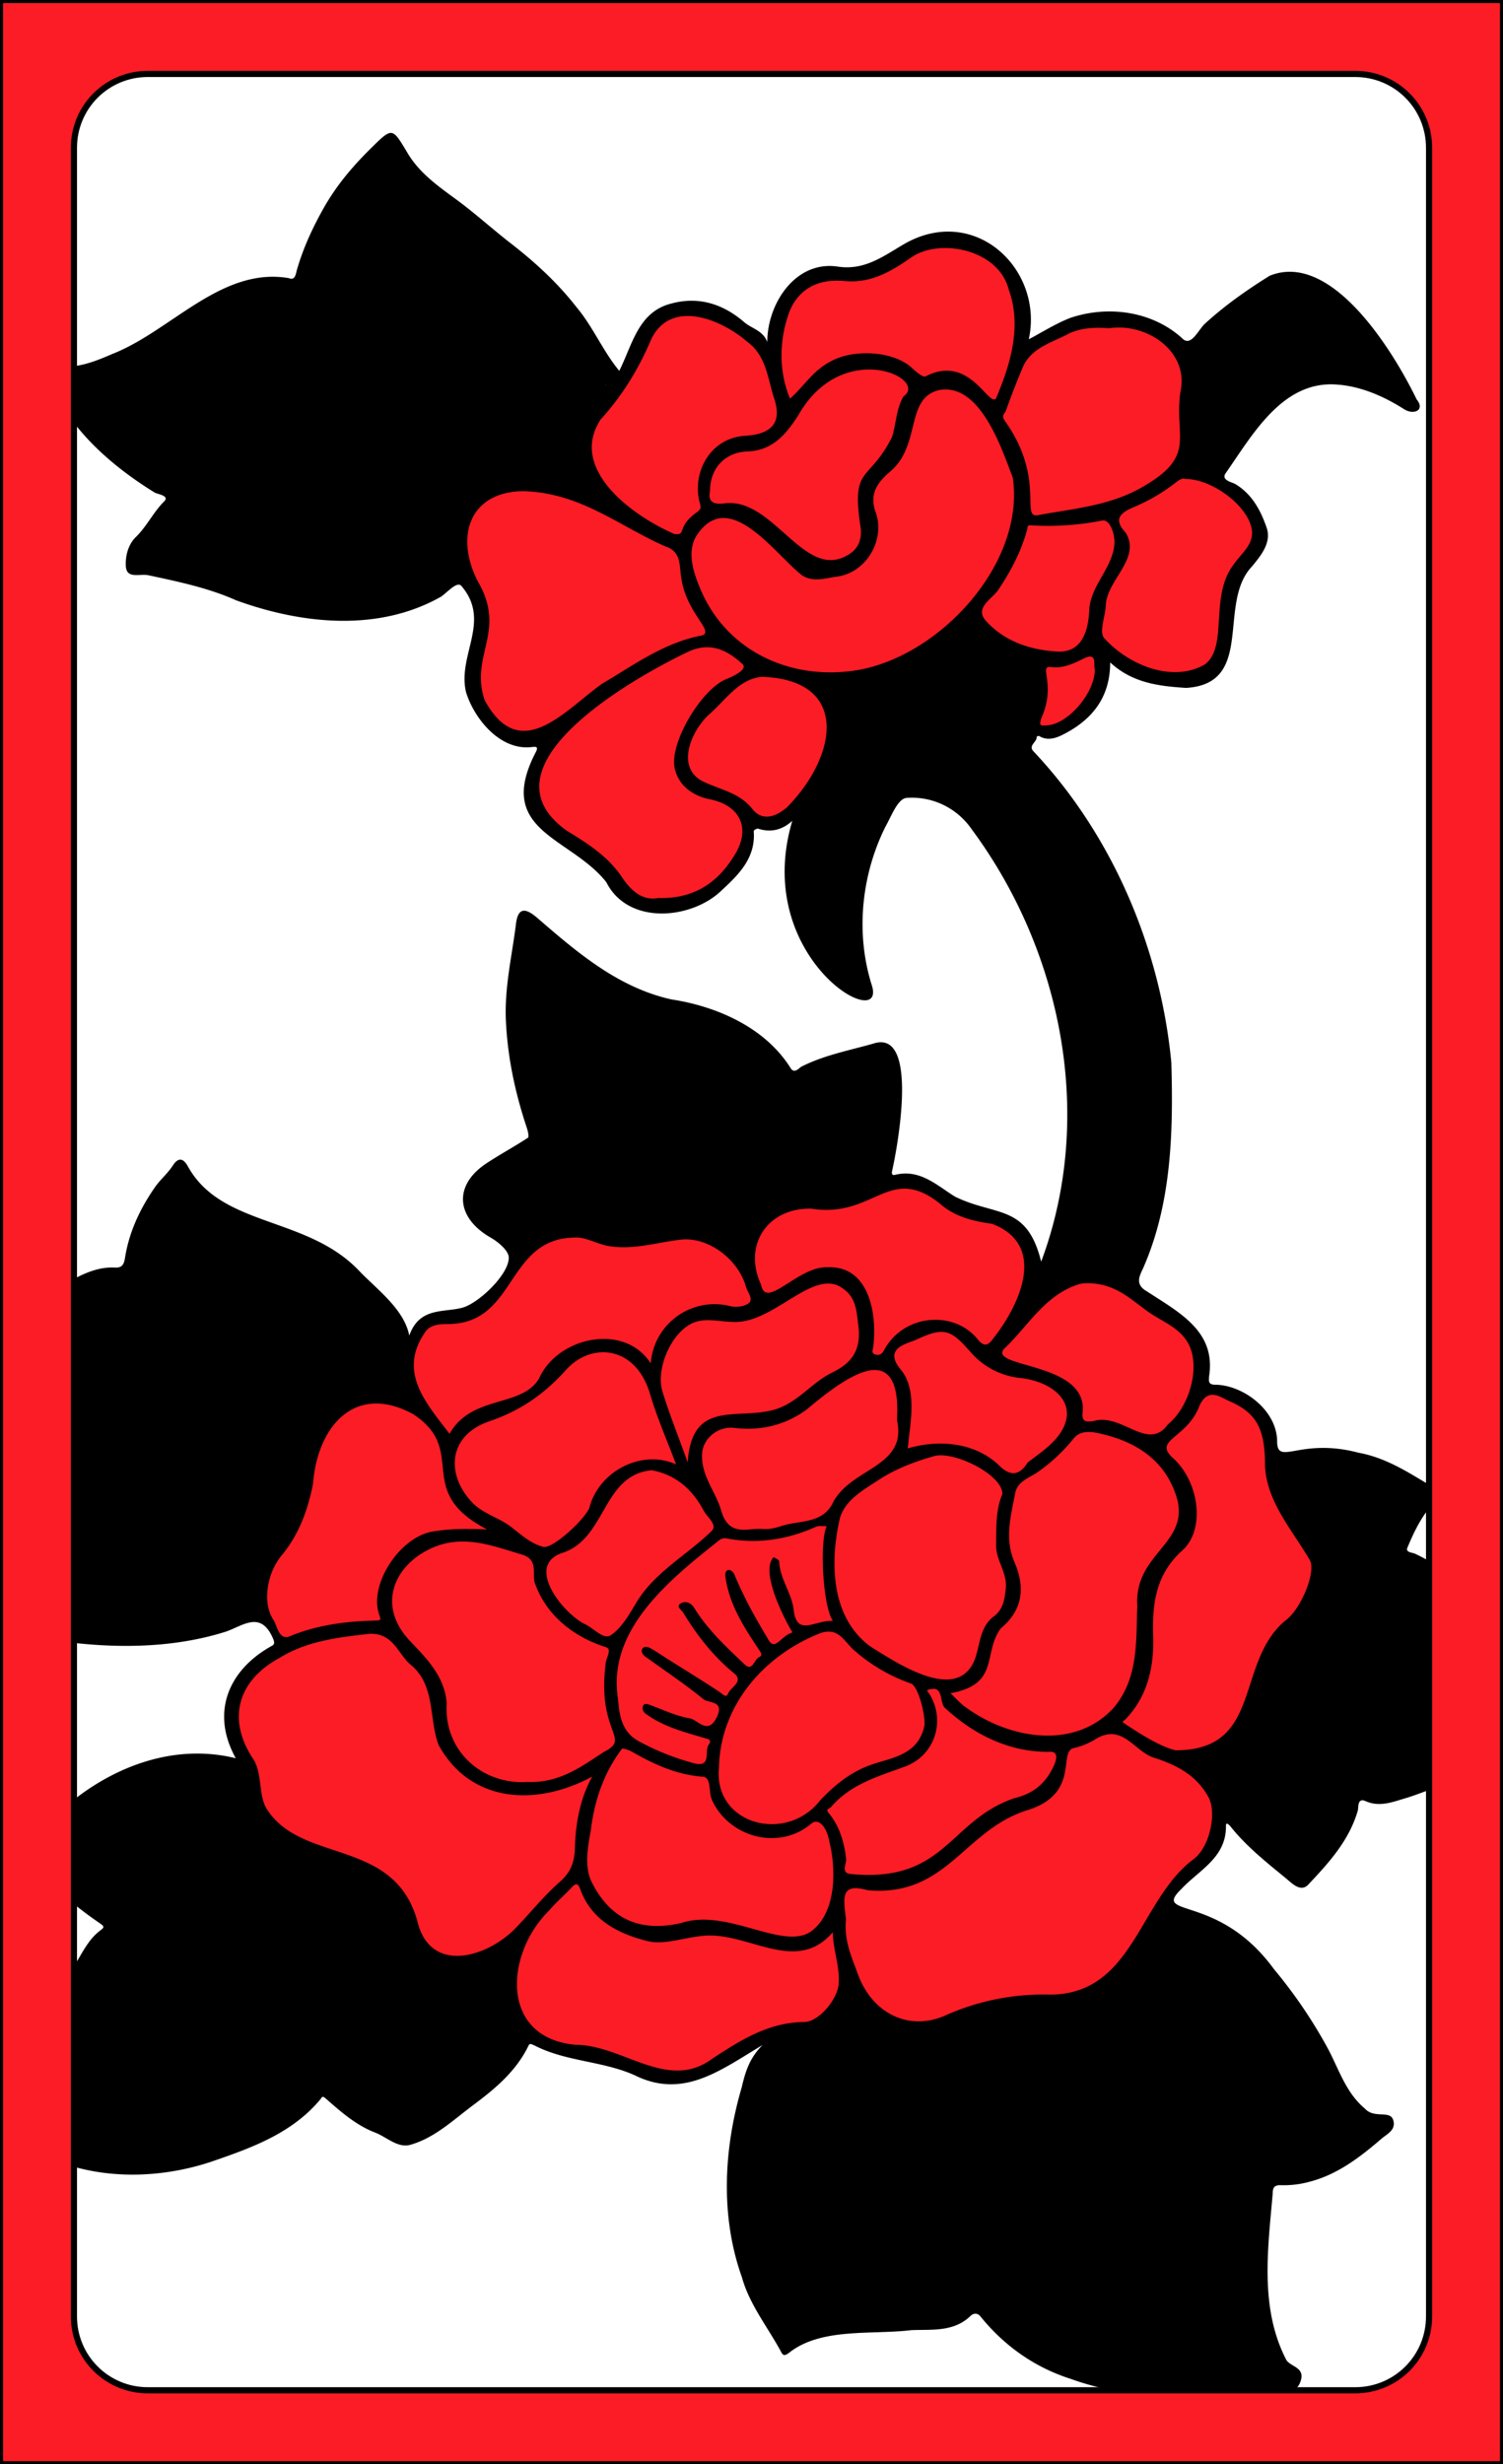 <svg xmlns="http://www.w3.org/2000/svg" version="1.1" viewBox="0 0 976 1600"><rect x="0" y="0" width="976" height="1600" fill="#333333" stroke="none"/><defs><style>.cls-1{fill:none}.cls-2{fill:#fff}.cls-3{clip-path:url(#clip-path)}.cls-4{fill:#000}.cls-5{fill:#fc1c25}.cls-6{fill:#000}</style><clipPath id="clip-path"><path d="M960,22V1578a6,6,0,0,1-6,6H22a6,6,0,0,1-6-6V22a6,6,0,0,1,6-6H954A6,6,0,0,1,960,22Z" class="cls-1"/></clipPath></defs><g id="Paper_Backing" data-name="Paper Backing"><path d="M960,22V1578a6,6,0,0,1-6,6H22a6,6,0,0,1-6-6V22a6,6,0,0,1,6-6H954A6,6,0,0,1,960,22Z" class="cls-2"/></g><g id="Wikipedia_Cropped" data-name="Wikipedia Cropped"><g class="cls-3" clip-path="url(#clip-path)"><path d="M781.63,1549.7c-38.86.64-75.38-3.25-110.94-24-14.07-6.42-25.57-29.7-42.16-23.55-32.62,14.51-71-.39-103,13.2-13.62,8.12-22-.08-25.85-13.72-30.64-50.9-30.32-123.2-.26-176.05,15.6-13.22,42.18-2.53,47.84-31,.66-2.29,2-4.48,4.57-4.48,18.78,16.44,24.74,33.52,56.22,25.14,6.38,4.28,9.82-1,14.77-3.62,15.88-8.87,35-9.77,51.16-11.23,68,6,60.44-73.1,100.18-54.87,39.06,15.68,63.6,52.27,81.82,88.16,8.85,14.3,14.36,36.88,32.27,41.54,13.88,3.93,1.93,14.85-5.6,18.73-65.56,39.69-67.25-13-62.43,97.33C822.76,1554.46,871,1546.09,781.63,1549.7ZM89.53,1405.34c-25.63-1.22-61.85-7.42-80.25-22.07C54.4,1360,30.8,1295.53,65,1259.65c21.06-16.23-32.91-33.19-38.9-52.42-7.8-18.2,23.26-30.78,37.48-43.23,21.53-14.8,90.88-37.15,101.14-4.6-3.65,39.74,55.69,42,79.24,61.28,25.9,10.37,21.78,64.24,59.91,52.74,8.57,1,27.5-20.78,30.19-7.59-17.76,39.49,19.21,53.13.93,67-20,21.88-42.24,42.1-69.35,54.63-20.36-.12-35-21.37-52.5-30.2-6.17-4-9,3.85-12.58,7.24-33.34,26.65-69.72,38.59-111,40.8ZM844.2,1219.56c-23.85-15.91-44.42-40.28-61.14-64.75-11.46-13.68,4.86-14.44,13.43-20.88,15.64-10.1,14.45-32.59,24.67-45.63,5.42-.92,5.09-6.43,4.65-10.71-.06-4.82,9.87-20,14.28-24.45,28.13-23.57,14-45.55-3-71-36.29-55.77,46.54-35.09,75.75-23.64,42,17.93-39.82,43.56,19,63.07,22.95,14,31.15,40.48,48.14,57,0,5.74-.48,50.07,0,54.32-1.55,2.73,3,31-2.62,31.34-29.39-28.28-58.35,5.49-92.72,0-5.8-.09-5.88,5.83-6.87,10.16-7.6,16.38-18.11,37.25-33.59,45.19ZM81.6,1063.18c-81.73-2.37-96-13.45-42.44-82.25C29,970.21,12.52,958-2,954.35c-5.61-1.71-.2-100.76-2-104.18,0-3.49,3.6-4.37,6.49-4,23.62,19.51,47-19.44,73.14-17.22,14.33-2.26,15.87-45.4,33-61.55,10.77-16.93,23,23.38,36.3,21.7,46.49,17.13,112,39.14,120.26,97.16-1.92,7.27,6.85,22.67-5,22.38-46.06-12.86-57.93,28.73-64.26,63.31-1.18,2.86-5.09,4.32-4.15,8.08,1.28,18.14-20.22,29.72-21.61,47.87,1,35-62.22,32.76-88.58,35.27ZM681.66,835.83c-9.64-3.15,2.17-18.23,2.67-24.94,8.95-26,16.44-52.26,15.94-80.29-.78-73.8-26.66-155.41-79.19-210.67-4.18-12.35-21.72,2.38-30.34-6.4-27.21,9.24-34,59.17-35.39,88.36-4.55,9,15.93,46.31,2.22,40.91-97.08-72.64,5.59-135.95-21.55-196.42,7.65-8.16,22.41.62,29.93-5.15,15.91-8.06,34.21-10.65,47.46-24.09,12.9-22.41,28.29-4.52,40.66,3.88,11,6,22.27,1,20.39,22.06,2.89,18.25-17.93,42.55-3.17,51.08C750.16,583.87,777.16,713.1,736.88,828,730.4,842.14,709.64,814.06,681.66,835.83ZM338.5,811.41c-14.51-3.51-19.94-11.27-27.62-20.13-24.29-28,23.6-38.78,35.3-50-.47-23.58-13.23-52.5-11.71-77.15C335.6,654,333,587.43,349.91,602.4c51.21,62.74,120.18,41.31,165.46,97.42,14.27-2.29,61.54-33.6,63.17-8.23C583,801.5,566.81,764.24,488,789.77c-5.13,11.49-6.46,16-16.33,5.56-8.71,3.1-14.63-1.22-23.36-3.8C414.27,821.49,373.59,783.43,338.5,811.41Zm-111-414.58c-47.77,1.34-91.34-23.62-137.55-27.73-9.24-16.58,20.4-29.63,23.72-44.55-18.8-17-42.84-28.18-63.09-55.46-8.69-11-21.68-26.22.91-27.89,52.87-6.85,85-62,140-56.24,19.32-29.72,28.86-75.4,60.19-90.73,36.32,55,143.93,92.83,142.12,164.58-35.2,27.65,7.28,61.28-10.94,63.72-14.56-3.8-28.65-11.36-43.77-7.92-22.63-5.35-48.32,18.58-40.82,44.25,2.8,32.46-48.69,36-70.8,38Zm556.29-87.49c-4.87-1.74-18.19-.9-14.16-8.77,9.81-10.81-.05-23.71,2.68-35.76-1.94-10.43,4.67-22.09-.71-31.81-3-13.54,50.91-49.68,66.89-50.44C863,186.74,886,211,895.58,231.6c-6,9.71,13.25,10.8,11,19.3-12.49,6.24-29.67-10-44.07-5.91C821.08,245,810,289.59,783.75,309.34Z" class="cls-4"/><path d="M438,1348.65c-42.32-14.82-123-12.67-104.5-76.77,1.72-5.13-4.46-9.68-8.87-6.82-21.42,13.19-49.37,15-57.5-16.68-8.58-52.57-97.19-33-102.06-89-16.61-45.94-24.33-58.53,16.21-90.19-30.87-43.2,10.42-63.27,18.06-106.87,3-15.64,4.48-32,17.56-44,13.19-19.73,53,0,50.36-16.7-4.7-12-3.24-24,4.6-37.73,20.15-18.34,42.43.94,58.72-37.94,13.69-29.57,47.06-27.85,74.29-20.25,26.94-3.28,52.87-10.5,75.5,10,16.45-21.51,20.19-39.13,56.49-34.73,26,1.19,52.2-27.89,76.45-2.25,9.33,8.13,21.17,10.4,31.54,11.89,40.75,9.65,10.41,63.4,31.89,52.79,32.74-33.49,74.63,2.81,98.55,27.26,7.37,6.32-2.73,28.26,9.16,31.13C831.59,903.37,819.4,952,835,981c49.48,55.8-9.13,64.35-20,116.09-7.29,54.7-66.76,26-26.81,67.88,15.53,36.08-32,55.74-42.39,87.58-14.48,29.67-37.87,46.88-67.36,46.51-42.36-5-91.23,43.46-120.43-5.73-11.93-11.94-18.95,27.25-35.79,23.52-33-1.82-53.63,30.41-84.21,31.83ZM423.93,587.42C400.59,584.47,391.42,552,366,542.76c-23.05-14.18-25.82-33.79-10.55-56.12,6.24-17.95-35,2.06-44.47-30.61-6.57-16.31-.6-29.33,2.39-44-1.8-41.47-40.3-91.11,25.6-97,11-5.77,56.87,23.46,51.4,1.24-30.67-37.51,18.71-62.15,29-98,19.48-35.59,58-7.9,78.67,8,17.72-21.39,6.35-52.36,54.93-47.59,24.42.76,36.16-22.76,60.77-21.64,18,0,39.87,9.35,45.11,29.86,8.3,11.49-3.09,32.66,9.34,37.84,30-18.6,82.89-28.61,101.12,11.23,3.78,21.22.35,47.29-2,68.1,89.91,35.57,30.48,46.89,27.8,97.57-.21,80.54-78.8,8.35-80.49,29.84,2.88,19.9-23.65,51.58-42.15,41.29,11.33-70.95-3.44-31.39-42.15-73.51-22.52,15.37-43.44,37.17-73.6,39.89-6.68,2.59-18-.91-23.11,5.33,16.86,29.93-3.79,92.18-45.21,90.11C482.66,565.73,456.73,590.41,423.93,587.42Z" class="cls-5"/><path d="M976.83,1125.76c-15.82-19.56-38.11-31-57.57-45.79.66-.3,1.35-.92,2-.85,8.93,1,18.07-2.12,26.89,1.64,3,1.27,5.47-1.46,6.46-3.47,1.83-7-24.76-6-29.41-6-23.21,4-42.32-9.86-62.77-18.46-28-6.09,16.54-20.51-11.24-55.44,10.53-5.27,23.12,4.9,33.69,7.94,2.54,1,6.1,3.72,7.22.52,2-8.15-23-11.31-28.71-14.89,6.91-5,22.89-10.35,25.56-16.53-10.39-7.81-40.64,21.06-43.5,15.7-4.15-10.37-11.9-19.42-12.16-31.16,0-1.74-6.27-4.08.88-6.16,16.7-4.86,32.81-3.08,49.42.37,59.24,17.93,35.16,13.5,23.86,44.82-1.75,5.19-8,13.31,2.18,16.87,28.61,9.09,45.7,34.3,59.56,59,4,7.46,12.83,6,6.85-3.39-12.17-26.85-29.62-48.91-57.28-61.7-1.68-.78-6.13-.79-4.88-3.78,3.85-9.24,8.09-18.32,14.58-26.21,6.19-7.52,7-10.37,4.57-11.76-16.25-9.44-31.46-20.26-50.91-23.81C843.36,933,829,952.89,829.32,935c-.76-20-22.53-35.77-40.18-35.91-4.52,0-4.24-2.32-4-5.36,4.62-29.47-19.48-41.55-40.77-55.51-7.37-4.28-4.39-9.83-2.29-14.28,18.71-42.09,19.86-88.79,18.55-134-7.1-74.26-38.19-147.7-89.59-202.18-3.56-3.8,2.67-6.06,2.16-9.55,0,0,1.25-.52,1.61-.3,6.14,3.73,12.4.72,17.11-1.8,17.59-9.39,29-23.62,29-46,14.65,13.61,32.22,15.41,49.24,16.55,45-2.7,20.2-54.48,42.54-78.54,5.86-7,13.18-15.77,9.83-25.46-3.76-10.9-9.25-21.63-20.21-28.27-2.29-1.38-9.47-2.56-6.5-7,17.54-25.09,36.87-60.22,72-57.71,15.53,1,30.5,7.45,43.95,16,6.16,4,13.94.68,8.16-6.33-15-31-55.12-96.63-95.42-80.31-14.84,9.24-29,19.19-42,31.07-4.28,3.92-8.65,14.46-14.08,10.25C749,202.08,719.78,198,695,206.42c-9.54,3.7-18.33,9.36-26.93,13.87,9.75-45.08-34.36-87.6-80-62.38-13.59,7.81-26,17.77-43.68,15.25-27.7-4.42-46.16,23.9-46.15,49-2.59-7.53-10.12-8.77-15-13-13.55-11.72-29.52-16.89-47.1-12.12-21.64,5.27-25.38,26.52-34,43.75C391.55,228.06,385,212,374.27,199.33c-12.17-15.66-26.77-29.05-42.47-41.23-12.14-9.42-23.53-19.83-35.92-28.88-11.79-8.61-23.61-17.07-31.19-29.79-10.1-16.93-9.79-17-24.12-2.86-11.92,11.8-22.45,24.26-30.8,39.25-7.13,12.79-13,25.58-17,39.51-.65,2.27-1.05,7.08-5.16,5.27C143.68,173.06,111,215,72.88,229.85c-11,4.79-22.49,9.39-35.25,8.09-2.8-.29-7.29-.1-6.81,5.7,11.9,32.93,40.17,58,69.67,76.21,2,1.1,9.85,2,6.14,5.68-7.11,7.08-11.27,16.21-18.32,23.07-5.37,5.21-6.86,12.73-6.62,18.69.36,9,8.92,5,14.8,6.24,19.28,4.12,39,8.25,56.85,16.25,42.6,15.47,92.27,20.76,133.1-2.38,4.06-2.76,10.31-10.2,13.13-7,19.66,22.91-2.69,44.78,3.05,69,5.08,16.62,21.54,37.82,42.25,35.71,2.86-.29,5.38-.82,2.66,4-25.95,50.92,22.76,54.1,46.18,83.67,14.35,28.42,55.71,24,74.78,5.44,11.15-10.3,22.4-21.2,20.95-38.67,0-.46,2.08-1.75,2.83-1.51,8.34,2.68,15.62.89,22.22-5.07C487.94,622.52,576.94,672.18,566,639.33c-10.42-33.3-6.76-71,9-102.62,4-7.05,8-18.33,13.88-18.66a47.07,47.07,0,0,1,41.82,20c59,79.46,80.52,187.18,45.4,281.14-9.29-37.68-29.35-29.15-56-42.25-12-7.46-22.84-18.14-39-14.09-2.05.51-2.14-1.34-1.79-2.6,3.49-15.4,17.2-89.66-10.61-83.11-16.13,4.72-32.85,7.65-48.1,15.33-1.7.85-4.83,5.25-7.39.75-16.6-26.28-48-39.86-77.2-44.3-34.5-7.67-61.05-30.37-87-52.84-5.67-4.78-12.36-9.13-13.94,3.67-2.6,21.08-7.62,41.65-6.54,63.44,1.18,24,6.09,46.67,13.58,69.14.69,2.07,1.54,5.84.72,6.39-8.83,5.81-18.18,10.83-27,16.66-21.46,14.17-19.87,35.25,2.89,48.25,4.94,2.82,11.57,8.41,11.66,12.85.23,10.9-19.58,29.78-30.17,32.61-12.24,3.28-27.91-.53-34.43,18.11-3.26-16.8-20.24-29.42-31.81-41.26-33.8-36.53-89.26-28.63-111.61-68-2.44-4.57-5.72-8-10.26-1-3.24,5.05-8.11,9-11.54,14-9.62,13.86-16.72,28.92-19.38,45.71-.68,4.32-1.88,6.66-6.64,6.37-25.34-1.33-44.75,25.38-68,24.13-1.19-.13-2.63,2-3.95,3.07,8.77,12.7,26.65,3.3,36.34-2.61,11.66-7.18,23.06-13.69,37.06-14.62,4-.26,10,1.6,11.14-4.57,3.8-21.48,12.8-40.67,24.8-58.6,1.57-2.34,3.75-5.79,6.4,0,18.25,34,66.3,30.16,95,53.14,17.56,12,31.28,27.31,43.93,44.15,7.6,10.11,1.89,21.23,4.9,31.46.55,1.89.21,4,.28,6.07-2.42-.11-5.18.51-7.2-.46-15.7-7.5-47.9,7.88-52.17,25-3.46,13.89-7.19,27.71-10.86,41.79-18.85-11.45-12.7-25.59-15.13-44.06-1.33-10.67-5.3-21.23-5.15-31.8.11-7.74-9-14-1.6-23a63.65,63.65,0,0,0,14.92-42.58c1.21-5.57-5.72-4.39-6.2.37-1.9,13.59-8,25.47-14.9,36.91-2.9-7.52-18.41-44.27-26.59-41.81-2.66,1.76-1.31,5-.25,6.67,15,22.87,22.28,47,28.36,74.08-14.22-12.5-27.37-23.72-40-35.48-2.47-2.3-3.69-7.92-7.58-4.35-3.07,2.8.46,7.33,3,9.87,12,11.87,23.18,25.16,36.93,34.64,15.45,10.66,9.73,26.74,14.63,39.93-2.31.29-.17,4.94-3.32,3.82-4.75-1.69-9.68-3.44-13.8-6.23-15.71-10.67-33.21-17.68-50.27-25.65-4.17-1.94-10.65-3.81-11.55-7C91.63,903.58,69.73,855,56,858.62c-1.61,4.5,13.12,20.12,15.47,26.21,4.9,8.34,9,17.18,13.26,25.86.48,1,.45,2.55-1.58,1.91C66.78,907.49,50.48,902.13,34,897.43c-3.51-1-8.25-2.57-11.36,1.6-2.53,5.26,20.7,10.21,24.82,11.9,20.77,6.21,42.89,12.36,61.35,23.2-21.42,11.58-47.49,15-72,14.79-2.73-.13-5.31.27-5.77,3.32-.25,11.15,61.2-2.19,69.28-4.26,8.49-1.73,14.77-11.83,25.67-5.38,10,5.92,21.74,9,31.52,15.22,22.73,4.4,4.66,14.86-6.55,23.87-15.56,9.62-28.06,26.12-50.08,21.43a88.75,88.75,0,0,0-36.07,2.55c-1.54,3.45,3.69,5.63,6.83,5.48,10-.22,20.24-4.13,31.21.8-7.43,4.16-39.73,13.3-39.53,18.4,1.74,2.5,9.18-.13,12-.46,20.46-4.89,38.13-16.85,57.12-24.49-2.11,9.33-16,21.91-15.07,30.82,8.27,6.47,28.33-41.32,34.89-45.33,8.5-5.65,17-11.52,22.88-20.22.55-.81,2.41-1.58,3.2-1.25,27.12,14.75-12.12,37.43-12.16,57.87-.74,4.71,2.25,12.1-4.38,15.34-41.67,20.12-89.6,20.12-134.2,10.57C-13.14,1046.7,30,1001.44,43,986c9.83-10.07-11.25-14.85-16.73-20.78-7-3.29-19.1-16.94-26.22-14.31-2.4.85-1.92,4.59,0,6.07,11,8.15,22.14,16.08,33.32,24,1,.72,2.3.53.61,2.11-13.48,14.71-45.68,50.06-28.67,69.35a95.14,95.14,0,0,0,43.64,14.38c32.28,3.49,66.11,2.54,97.42-7.31,11.27-3.72,23-14.38,31.05,4.68,1.09,2.56.54,3.63-.67,4.32-28.24,15.51-40.23,43.21-23.65,73.11-48.56-12-97.33,13-128.67,49.5-3.32,3.84-9,7.66-4.34,14.83,11.65,17.77,27.5,31,44.74,42.82,3.1,2.12,2.94,2.68.35,4.61-7.43,5.54-11.35,13.87-16,21.42-22.22,30.85-4.59,80.22-39.57,101.81-3.13,1.61-9.32.32-9.23,5.93,0,3.56,4.84,1.52,6.4,3.23,36.73,29.83,89.35,32.24,132.78,17,25.22-8.73,50.65-18.17,68.63-39.87.64-.77.89-2.49,3.16-.5,9.86,8.62,19.73,17.46,32.23,22.26,7.63,2.93,14.68,10.29,23,7.91,15.77-4.5,27.81-16.14,40.63-25.69,14.2-10.58,28.07-22.11,36.06-38.81.83-1.73,2.32-.54,4,.13,21.17,10.84,45.68,9.88,66.85,20.18,30.72,14,54.46-4.7,81.06-20.56-9.25,9.17-11.48,19.07-13.64,27.83-11.64,39.9-13.86,83.57.27,123.07,4.94,17.82,17,32.58,25.69,48.85,1.26,2.36,2.77,1.53,4.5.39,20.85-16.9,53.91-11.87,79.57-15,13-.61,27.61,1.48,38.7-9.29,1.42-1.38,4.14-2.41,6.4.37,15.62,19.29,35.44,33.2,58.83,40.62,44.56,16.1,93.28,12,139.81,8.09,2.66-.25,6.81-.54,8.89-5.68,4.08-10.1-5.91-10-8.87-14.72-17.45-33.46-12-72.07-8.89-108,.08-3.15.39-5.77,5.43-5.52a62.61,62.61,0,0,0,18.37-2.2c18.33-4.69,32.91-16,46.9-28,3.5-3,9.21-5.49,7.73-11.49-1.7-7.68-12.26-1-18.63-8.11-12.33-10.34-16.74-25.38-24-39a316,316,0,0,0-34.94-51.43c-36.25-49.82-80.08-32.89-60-52.23,11.48-12.28,29.19-20.26,28.8-41.1,0-2.43,2.1-.42,2.94.63,10.32,13,23.31,23.25,36,33.68,3.92,3.22,9.57,9.33,14.5,4.09,13.31-14.13,26.55-28.57,32.18-48.1.51-1.75-.46-8.57,5-6.11,9.12,4.06,17.59.57,25.7-1.81,19.82-5.8,39-18.89,59.8-2.82,8.45.58,2.86-6.62-1.44-9.1-26.58-22.69-54.14,10.56-83.16,4.87-12.29-3.15-12,2.45-13.6,12.55-4.92,15-15.76,26.14-24.59,38.66-2.9,4.11-5.73,4.86-8.23,2.29-18.71-19.2-39.67-36.48-53.64-59.82-16.09-22.14,18.38,7,34.36-62,6.74,13.53,6.24,27.67,9,41.06-3,8.08-9.65,14.94-13.06,23-1,2.09-4.69,6.25-.62,8.27,7.47,3.65,13.06-19,17.26-25.8,3.43,9.57,4.47,37,13.38,36.94,3-.34,1.37-4.66,1.08-6.87-2.84-21.49-12.83-41.49-12.55-63.28,7.84,5.91,16.09,12.49,24.75,18.49,3.07,2.13,6.93,5.68,11,1-8.67-16.87-43.08-20.14-42.27-47.48,0-3.49,13.21-25,16.31-23.39,7.86,4,17.51,5.5,23.12,12.82,12.14,15.87,22.36,33,32,50.56,1.79,3.25,4.35,8.19,9.73,7.35.84-.13,2.26-4.36,1.57-5.24-10.66-15.37-18.3-32.75-29.36-47.7,25.35,9.86,49.68,26.43,71.47,43.5,3.51,2,22.81,21.8,24.37,16.67C980.78,1129.61,978.49,1127.68,976.83,1125.76ZM640.23,403.12c-7.7-8.51,4-14.12,7.94-20,8.27-12.32,15-25.09,18.86-39.38.34-1.28,0-2.8,2-2.66A182.38,182.38,0,0,0,715.67,338c5.51-1.05,8.46,9.79,8,15.25-1.18,15.31-14.86,26.26-16.3,41.9-.49,14.39-4.62,28.86-21,27.9C667.6,421.88,651.76,415.84,640.23,403.12Zm-84.17,32.1C513.65,442,471.43,423,454.48,381.69c-4.63-11.16-9.15-25.54-.6-36.12,20.3-27,48.32,12.54,65.46,26.79,6.72,5.95,15.56,3.45,22.71,2.2,20.31-1.74,33.56-24.36,26.25-42.88-3.74-11.75,2.11-18.63,8.75-24.66,21.74-17.15,10.13-48.35,32.79-53.75,26.6-4.79,40.45,37.57,47.81,56.81C665.93,365.93,610,426.51,556.06,435.22ZM607.81,452c-2.36,8.87.12,19-11.2,20-13.13,1.25-20-7.54-25.55-18-10.3-19.27,12.8-8.8,14.94-16.93,4.83-.83,9.53-3.92,14.22-5.62C602.89,438.66,605.55,445.86,607.81,452Zm71.93,19c-3.49.08-5.43.88-3.47-4.87,9.87-22-2.28-34.26,6.28-33,7.77.92,14.27-2.11,21.12-5.5,9.27-4.58,6.17,4.1,7.27,7.14C710.93,450.3,693,470.62,679.74,470.92ZM782.16,223c52.92-47.71,62.68-49.47,110.09,6.43-13-7.81-20.09-16-30.69-18.85-14.25-3.85-26.57-2.14-38.75,7.22-16.21,12.46-32.53,24.71-47.39,39.74C784.17,227.4,764.87,232.18,782.16,223ZM775.62,271c-1.5-7.32,5.77-9.8,9.71-13,16.63-13.72,32.77-28.4,51.81-38.67,25-12.16,46.07,18.32,65.8,29.91C867,235,833.19,239.5,809.17,271.61c-7.54,10.11-13.75,21.21-21.24,31.36-4.29,5.82-9.57-1.06-15.2.07C781,292.54,777.82,281.84,775.62,271Zm-5.65,40c17.18.13,39.81,17,42.8,32.14,2,10.06-6.65,16.06-11.41,23-16.34,20.86-3.55,53.08-18.75,65.13-21.39,12.66-50.55.07-65.66-17.08-3.31-3.81.75-13.85,1.12-21.05.62-16.76,23.31-30.57,12.83-47.39-8.73-9.21-2.25-13.27,5.4-16.51a119.84,119.84,0,0,0,26.78-15.59C765.3,312,767.49,310,770,311.06Zm-77-93.87c8.39-4.32,17.82-4.7,27.44-4,24.06-3.69,51.93,14.92,46.13,41.29-4.26,29.11,10.57,41.06-23.16,60.91-21.54,13-45.35,14.74-68.8,19.06-12.73,3.13,5.07-23.43-22.33-61.51-2.09-3.29.37-4.51,1-6.25,3.28-9.36,6.92-18.6,10.73-27.75C669.32,226.09,682.15,222.76,693,217.19ZM512.83,201.86c5.71-13.56,17.6-21.14,35.64-19.39,16.95,1.64,30.15-6.14,43.17-15.26C610,154.37,648.32,161.78,655,187.9c8.88,24.31.75,49.69-8.25,70.85-4.93,5.51-17.33-29.13-45.68-14.37-1.68.81-6.18-2.91-8.66-5.27-12.13-11.53-38.5-12.59-53-4.43-11.5,5.89-17.42,16.24-26.38,24.16C505.59,241.27,505.79,220.36,512.83,201.86Zm5.9,67.2c28.69-49.73,84.88-23.23,67.89-11.62-4.66,8.21-4.66,17.51-7.3,26.14-15.24,30.55-27,17.78-20.29,60,.51,7.94-2.43,13.7-9.28,17.23-27.7,15.53-47.78-37.76-78.94-34-7.24.95-11.23-.63-9.75-7.91,0-15,9.87-25.3,24.38-25.79C502.05,292.56,511.05,281.25,518.73,269.06Zm-95.65-49.21c13.08-26.09,45.66-12.18,61.77,1.76,12.81,9.09,13.54,24,17.82,36.93,5.26,15.87-1.35,23.37-18.91,24.44-22.59,1.38-34.73,23.92-29.32,43.7.76,2.81.88,3.45-1.36,5.52-14.54,10.15-6.81,15.58-15.16,14.53-26.48-11.41-69.09-41.86-47.92-74.31C404.26,256.79,414.91,239.21,423.08,219.85ZM294.44,360c6.09,20.76-38.3,29.5-51.85,31.72-51.55,8.11-100.39-22.36-150.47-26-3.92-6.21,22.9-35,29.52-39,3.21-2.28-.53-6-2.77-7.05C86.58,304,60.18,278.82,41.35,248.55c25.55-6.47,49.75-14.18,71.31-29.88,22.81-14.86,47.5-33,76.46-30,12.45,3.84,11.61-8,13.69-14.25,9.63-28.91,23.38-55,47.2-74.84.78-.65,1.64-2.67,2.87-.12,7.16,14.93,20.48,24.27,32.34,34.81,39.81,34,87.44,62.28,107.5,113.31a7.39,7.39,0,0,1-1.69,8.31c-20.43,18.9-19.36,39.74-6.36,62.51-15.44-2.69-29.36-11.76-46.36-7.74-10.95,2.16-21.3-10.35-23.7-20.94-3.63-16.07,5.19-27.63,9.39-41.3,3.78-12.55,8.37-46.63-4.41-54.95-.89,2-2.74,4.2-2.5,6.09,2.09,20.65,2.29,41.06-7,60.14-10.34-37.33-23.09-71.6-41.15-105-.86-1.82-2-3.71-5-2.13-3.31,1.76-.71,3.22-.15,4.66,9.27,24,20.46,47.28,27.3,72.22q-18.29-16-36.56-32c-3.41-4.14-7-5.52-12.16-3.64,15.26,22.48,38.91,38,55.34,59.49,8.38,10.77,4.38,29.43,9.36,42.32-7.78-7.6-18-8.34-27.08-10.53-22.82-5.49-44.74-10.75-61.82-29.65a89.78,89.78,0,0,0-46.21-26.74c-3-1.78-7.44-6.61-9.2-2.54-2.12,4.93,3.93,8.66,8.32,10.42a153.57,153.57,0,0,1,54.11,36.56c-22.81-3.49-43.58-6.47-66.15-8.22-16-1.18-32-2.35-47.83-5.68-2.41-.51-5.4,1.76-8.13,2.75,2.22,5.4,7.84,6.07,12,6.7,24.43,2.88,48.43,6.22,73,8.53a160.43,160.43,0,0,1-43,17.54c-3.3.83-2.64,3.68-2,4.47,10.21,7.72,45-16.33,58.63-17.94,10.45-2.72,23,1.58,34.42,3.92,20.24,4.16,40.3,9.23,62.16,14.32C273.85,314.29,248,318,221.59,326.39c-3.19.87-6.84-2.56-9-4.12-8.29-5.91-18.5-6.29-27.06-11-1.73-1-5.19-1.57-6.44,1.68-1.1,2.88.73,3.57,3.3,4.56,7.32,2.81,14.39,6.27,21.56,9.49,1,.45,3.31-.65,2.7,1.62-.27,1-2.08,2-3.34,2.26-16.83,3.46-33.7,6.76-50.53,10.22-.88.18-1.55,1.43-2.31,2.18,2.34,1.26,5.06,4,6.95,3.55,12.78-3.32,26-2.27,39.06-6.41,13.07-4.3,28.28-4.22,41.43-9,1.45-1.33,4.45-1,6.76-1.37.48,3.79-3.64,3.25-4.86,5.1-7.44,11.21-18.52,18.19-29.15,25.68-2.53,2.93-17.87,7.91-15,11.74,1.21,1.56,2.47,3.28,5.27,2.1,50.59-20.29,35.36-42.53,94.15-63.82,7.28-4.79,17.08-6.27,22.29,1.82-.67,1.63-2.06,3.54-3.62,4.14C297.5,323,289.17,342.76,294.44,360Zm20.23,94.49c-9.71-29.39,14.7-44.46-4.48-77.17-15.24-30.1-4.4-58.09,29.54-58.4,37.22.94,61.93,22.54,92.65,36,10.57,3.45,8.59,13.47,10.06,20.48,3.37,23.87,23.74,35.82,11.9,37.48-23.93,4.92-43.13,19.17-63.58,31.21C366.31,461.63,337.64,496.8,314.67,454.52ZM477.5,554.37c-10.76,18.08-25.94,29.34-50.1,28.72-10,1.85-17.37-4.31-23.64-13.69-8.93-13.36-22.4-21.9-35.67-30-58.72-41.74,43-99,77.8-115.75,14.45-7.2,25.77-2.17,36.3,7.59,2.53,2.35-1.37,6-10.59,9.71-16.13,6.55-37.11,41.52-33.45,58,2.52,11.29,11.79,17.77,22.73,20C480.3,522.84,487.63,537.34,477.5,554.37Zm33.56-30.2c-7.56,6.5-16.18,9.1-22.53,1.07-8.72-11-21.6-12.54-32.66-18.18-17.7-9.63-6.13-34.24,5.71-44.16,10.16-9.21,18.57-22,33.05-23.44C552.31,441.32,543.71,491.1,511.06,524.17ZM571,526.48c-18.25,25.28-27.6,84.78-11.32,112.9-52.2-29.92-45.25-97.13-19.42-142.77,4.38-9.68,11.43-8.14,15.85-4.86,6.07,4.52-2.68,8.72-4.64,11.84-9.68,15.43-12.52,32.68-16.88,49.71-1.23,4.8,1.78,9-.4,13.34-.19.38,1,1.46,1.54,2.21,1.78-2.53,4.68-4.86,5.16-7.61,3.53-20,8.92-39.31,18.63-57.15,1.27-2.32,3-9.26,8.83-5C582.51,509.38,582.09,511.69,571,526.48Zm41.9-15.75c-31,11-32.51-31.9-63.57-29.73-9.38,2.05.77-23-9.59-33.08,19.57-3.45,20.9-1.92,27.36,14.92,9.11,18.87,32.94,25,44.2,10.85,4.91-6.18,6-31.86-.85-41.66-7-9.2,2.91-6.6,6.3-12.64,16.55-24.42,24.67,6.31,48.21,9.95,7.62,1.59,5.94,10.06,5.45,14.09C671.16,477.62,648,507.3,612.87,510.73Zm84.71,270.58c18.95-81.93-5.83-172.66-53.79-240.47A83.13,83.13,0,0,0,626.26,521c-7.13-4.09,23-9.52,34.47-25.07,3.51-3.82,5.56-1.69,7.41.69,17.46,22.43,35.23,44.68,47.42,70.67C757.49,647.52,761.67,741.55,733,826.9c-.76,2.64-2.36,2.48-3.56,1.77-16.71-10-32.46-6.31-47.82,3.16C686.77,814.72,693.54,798.6,697.58,781.31Zm2,52.87a15.71,15.71,0,0,1,4.7-.93c21.12-.91,31.57,12.56,44.66,20.72,8.36,5.21,17.57,9,22.86,18.69,8,15.53.17,41.28-13.4,52.13-12.95,18.18-29.95-7.67-48.34-2.09-5.13.79-7.8.3-7.08-5.87,3.33-32.43-60.63-28.57-51.24-40.79C667.25,861.56,677.91,841.51,699.6,834.18ZM549.45,1206.89c-1.33-11.06-4.25-21.2-11.43-29.82-2.14-2.55.85-2.81,1.51-3.6,12.62-15,30.66-20,48.13-26.45,20.49-7.53,27.22-32.15,14.23-49.5,11.52-4.51,7.68,7.78,11.81,11.47,18.86,17.56,42.68,29.16,68.79,28.42,5.43.32,2.91,6.64,2,8.69-5,11.09-12.6,18.26-25.65,21.42-42.71,14.36-44.77,55.31-106.57,49.25C545.79,1216.1,549.83,1210,549.45,1206.89ZM419.2,1112.65c11.93,8.83,26.15,12.22,40,16.34,3.08.92,1.61,3,1.06,3.72-3.15,4.13,2.25,15.33-9.79,12.11a161.82,161.82,0,0,1-35.82-14.33c-11.21-6.12-12.44-17.23-13.38-27.74-7-44.9,33.92-77.34,65.61-102.55a5.88,5.88,0,0,1,5.29-1.26c20,3.74,39.16.66,57.67-7.59,1.94-.87,4.51-.31,7-.42-4.59,8.94-2.81,51.52,4,61.49-12.25-.49-23.75,11-25.57-8.19-1.7-10.64-8.93-19.5-9.28-30.51,0-.93-2.31-1.78-3.55-2.67-9.2,8.93,7,40.53,12.19,48.88-8.29,2.49-11.43,13.48-16.41,3.4-7.91-13.11-15.29-26.47-21.16-40.61-1.54-4.12-6.39-5-6.07.54,2.33,18.21,12,33.14,21.88,47.93,1.34,2,2.64,3.58,0,4.85-3.2,1.51-4.17,9.52-9.31,4.66-11.93-11.32-24.1-22.54-32.81-36.8-1.86-3.06-5.27-4.57-8.4-3-4,2,.35,4.6,1.11,5.86,9,14.93,19.6,28.53,33.29,39.76,6.47,5.31-2.28,8.93-4,13.16-1.29,3.15-3.63.14-5.68-1.22-11.21-7.38-22.64-14.41-34-21.58-3.63-2.29-7.14-4.79-10.9-6.81-5.09-2.63-7.39,2.22-3.36,5.39,12.75,9.19,25.88,17.92,38,27.86,3.27,2.68,13.9.74,8.69,11.55-5.83,12.09-12.23,1.79-17.53.87-9.13-1.58-17.81-5.81-26.64-9C416.57,1104.85,416.15,1110.59,419.2,1112.65Zm-22.4-51c-4.71,3.27-10.88-4.07-16.3-6.78-14.11-6.32-39.85-37.9-15.82-46.41,29.22-9,26.2-50.92,58.58-53.84,15.75,3,26.35,12.49,33.57,26.06,2.29,4.3,9,9.2,5.62,13.05-16.19,16-37.77,27.13-49.69,47.58C408.36,1048.74,403.59,1056.93,396.8,1061.64Zm70.08,85.9c.92-40,28.86-72.54,65.61-87.06,11.84-4.34,15.63,5.22,21.85,10.76a110.89,110.89,0,0,0,37.22,21.86c4.93,1.73,9.94,22.39,8.57,28.1-4.63,19.32-22.31,20-36,25.22-12.85,4.89-22.57,13.1-31.54,22.51C510.6,1197.33,463.08,1184.66,466.88,1147.54Zm98.39-78.44c-26.09-19.09-26.39-55.39-19.78-83.73,3.69-11.69,15-17.85,25.11-24.49,11.17-7.32,23.12-11.76,35.85-15.42s44.57,11.91,44.48,24.62c-4.29,9.76-4,21.47-4.1,33.23-.08,9.85,7.29,17.72,6.31,27.9-.7,7.2-1.68,13.72-7.8,18.32-9.87,7.41-8.65,19.65-13,29.47C620.07,1105.5,581.67,1079.22,565.27,1069.1Zm82.79-118.29c-15.49-14.31-38.66-16.31-58.57-10.38,1.34-15.61,6.53-37.62-4.43-51-12.09-14.36,4.39-17,10.23-19.73,18.84-8.89,22.79-5.56,35.54,8.82a49.17,49.17,0,0,0,31.83,16.21c18,2,32.39,12.27,29.89,26.23-2.54,13.05-15.26,20.94-25.2,28.61C661.44,959,655.32,958.28,648.06,950.81Zm-65.6-28.7c7,31.06-30.84,30.76-42,54.4-7,13-21.61,10.52-33.07,14.33-3.84,1.27-8.11,2.27-12.06,1.93-10.15-.87-22,5.56-27.09-12.16-3.5-12.2-13.21-22.58-12.31-36.86.64-10.13,10.65-17.81,20.64-16.64,17,2,32.8-1.44,47.1-11.8C548.46,894.51,585.73,866.56,582.46,922.11Zm-42.1-30.9c-12.46,6-21,17.91-34.57,23.07-24.62,9.2-56.46-7.73-59.22,35.22-6.11-17-11.79-31.13-16.29-45.65-4.59-14.78,5.05-37,18-44.06,8.78-4.78,18-1.59,27-1.55,27.15,2.21,53.49-36.77,72.73-21.11,8,5.79,8.26,14.52,9.39,23.8C559.26,876.21,553.58,884.83,540.36,891.21ZM439,950.83c-21.75-10-49.72,4-56.08,27.53-1.91,7.07-23.92,27.52-30.07,26-8.1-1.93-14.5-8-21.23-13.14-7.68-5.85-17.71-8.23-24.72-15.42-17.13-17.56-16.6-43.49,10.66-52.88,20-6.86,35.4-17.2,50.1-33.54,16.24-18.07,45.2-15.84,54.46,15.75C426.65,920.49,433.18,935.21,439,950.83Zm-100.15,58.53c11.29,3.36,6.31,12.62,8.55,18.75,7.55,21.14,25.47,34.9,46.22,41.46,4,1.22-.14,7.1-.32,10.65-5.71,45.54,17,48.16-1.13,57.28-14.5,9.46-28.8,20.33-49.58,19.52-29.25,1.91-54.52-19.92-52.52-51.16-1.35-17.34-12.79-28.79-23.66-40.19-22.27-23.35-10.34-49.67,14.12-60.58C300.78,996.08,319.57,1003.59,338.88,1009.36Zm65,126.12c.34-.55,4.49.75,6.48,1.89,14.4,8.25,29,15,46.18,16.27,5.67.42,3.37,10.24,6,15.49,11.48,24.32,43.8,32.54,64.44,14.84,4.42-3.61,9.91,1.64,11.73,12.38,4.2,17.31,4.58,44.57-11.28,57.16-17.93,14-54.53-14.8-84.7-5-26.12,6.11-45.91-1.51-58.39-26.34-4.9-9.75-2.77-22.31-.69-33.55C386,1169.14,392,1151.21,403.9,1135.48Zm223.43-26.82c-3.59-2.45-6.48-5.92-10.05-9.25,32.36-5.92,20.66-25.73,32.64-42.11,14.7-12.16,15.78-27.1,8.9-43-6.6-15.27-2.34-29.85.44-44.7,1.47-7.88,9.37-10.14,14.45-13.64a114.42,114.42,0,0,0,23.68-22.12c5.15-6.26,14-3.81,20.13-2.27,22.92,5.78,40.73,18.72,47.21,42.74,6.47,28.55-28.39,34.85-26.14,68.59-.91,22.71.88,46.43-15.23,65.82C697.8,1136.75,655,1128.93,627.33,1108.66ZM610.72,781.81c9.79,8.53,21.64,11.12,33.6,12.84,36.07,13.85,17.82,52.74.55,74.56-3.41,4.83-6.17,5.1-9.83.57-15.76-19.54-48-16.24-60.49,6.05-1.07,1.91-2.25,4.37-5.44,3.8-4-.71-2.08-3.48-2-5.5,2.55-20.75-2.56-52.69-30.05-51.28-18.94-.7-39.78,28-42.84,11.26-12-25.83,4.37-50,32.65-49.33C567.85,791.28,577.46,755,610.72,781.81Zm-281,20.53c-8-8-15.29-16.67-22.87-25.07-2.28-2.52-.13-4.18,1.47-5.29,12.44-8.57,24.81-17.26,37.55-25.36,10.25-6.5,4.49-14.67,2.28-21.66-11-34.39-10.58-70.78-7-106.09.52-5.16.69-11.56,4.63-15.45,21.2,24.45,49.7,42.26,80,53.77,29.39,7.59,62.94,11.47,79.66,40,8.67,13.91,15.49,3.39,23,1.14,13.75-4.09,27.23-9.11,41-13,5.25-1.5,5,5.07,5,7,1.15,24.12,1.73,48.46-5.9,71.67-2.91,8.83-14.06,9-21.7,10.57-16.52,1.81-34.33-1.21-49.19,9.29-1.3-6.69,14.7-26,21.47-26.86,12.29-1.51,24.49-3.81,36.69-6,1.9-.34,4.27-2.94,2.8-4.27-10.31-9.56-28.71,4.2-40.4,1.46,5.48-8.79,12.88-16.45,19.5-24.44,2.21-2.49.63-4.28-.36-5.67-2-2.78-3.26.69-4,1.42-15.38,12.88-25.72,29.86-37.69,45.4-8.37-12.62-10.14-28.89-19.36-41.39-2.18-3.28-4.08-10.39-8.43-7.55-4.67,3,.09,8.91,2.09,13.06,6.73,14,15,27.41,20.3,41.91,2.68,7.34-5.68,14.26-8,21.8-.42,1.4-1.43,2.62-2.8,5-18.11-33-45-58.95-67.59-88.69-6.63-9.29-1.95-20.77-3.13-30.9-1.78-4.93,3.91-15-4.12-14-7.66,3.08-3.51,24.08-3.57,33.56-8-8.1-37.93-56.85-43.38-51.35-7,5.75,36.46,54.23,42.16,63.86,3.5,4.49,9.53,7.06,9.45,14-6.22-.64-48.91-19.32-47.66-10.79.31,5,5.58,6.41,9.57,7.53,15.66,4.39,31.37,8.87,47,13.25,7.83,2.19,12.81,14.55,19.05,22.33q13,16.2,26,32.4c1,1.29,2.55,2.64.92,4.21-14.51-5.42-28.89-13.07-45.12-14.63-9.55-1.22-13-13.56-18.34-20.56-3.56-2.62-6.46-10.12-10-7.73-4.73,3.2,1.3,7.32,3.34,11.07,2.51,4.61,4.68,9.31,10.59,14.29-7.85.32-37.26-7-35.45,2.66.28,5.06,6.86,4.74,10,4.54,16.06-1,30.89,5.6,46.58,6.68,4.42.31,8.66,3.24,13,5-25.54,10.46-40.7,4.93-65.74.54C347.45,791.28,343.86,817.78,329.74,802.34ZM275.37,866c4-7,11.54-6.11,17.19-6.36,42.84-1.34,36.35-55.29,80.23-56.07,7.13-.69,14.64,4.09,22.15,5.42,16,2.83,31.52-2.29,47.21-4.1,18.6-1.91,37.67,13.52,42.33,30.91,1.18,3.42,4.81,7.81,1.79,10.29-2.76,2.27-8.27,2.92-12,2a41.53,41.53,0,0,0-51.71,37.14c-17-26.62-60.42-17.28-72.51,9.8-11.34,19.18-43.55,10.34-58.13,35.9C276.14,910.48,259,891.05,275.37,866Zm-97.84,185.75c-7.56-11.56-3.8-30.78,5.28-41.73,11.24-13.54,17.14-29.51,20.49-46.85,2.82-36.65,26.91-65.51,64.75-45.11,36.78,23.86-.3,49.86,48.26,75-13.21-.46-24.38-.62-35.88,1.46-21,3.81-41.41,34.7-34,54.44,1.13,3,.7,3.17-3,3.27-18.89.5-37.41,2.81-55.27,10.19C181.06,1065.33,180.06,1055.57,177.53,1051.71Zm3.67,24.93c18.14-11.41,39-13.56,58.33-15.82,15.93-1,18.82,13.17,27.12,20,16.24,13.4,11.74,34.72,18.07,52,21,38.37,64.12,40,99.86,20.66-7.77,14-10.79,30-11.21,45.65-.25,9.74-2.5,16.29-9.95,22.81-10.25,9-18.85,19.82-28.35,29.68-18.79,19.56-55.93,30.44-64.07-4.41-15.4-54.93-77.05-36.39-98.73-74.33-4.19-9.18-2.21-20.28-7.12-29.7C147,1116.87,154.05,1091.5,181.2,1076.64ZM330,1332.06c-9.87,10.67-19.56,22.46-31.76,29.74-11.61,6.93-20.69,18-33.77,21.86-9.48,2.8-40-25.48-51.14-31-9.06-5.67-11.07,5.13-15.39,8.8-34.87,28.65-87.25,45.13-132.23,38-18.14-3.35-35-11.32-52.45-15.51,44.69-17.85,20.23-88.11,57.06-124.76,14.15-7.43,6.46-12.06-1.51-18.34-14-11-29.54-20.83-39.4-35.85-5.55-8.45,5.87-12.54,10.28-17.23,7.48-7.94,16.67-14.58,26-20.42,26.51-17.33,59.68-24.18,90.52-16.27,4.62.77,4.52,5.73,4.49,8.3-.74,41.19,43.47,43.89,71.89,57.79,2.57,1,2.29,1.83.74,4.55-9.49,16.68-21.28,8-33.43,4.34-12.73-3.81-25.57-7.43-39.26-7.71-5.77-.12-12.19-1.69-16.15-9.56-4.87-12-41.94-38.4-53.25-27.53-.63,2.46,1.42,3.35,3.47,3.94,16.66,4.83,30.67,13.82,43,27.76-13.06.22-47.28-14-54.55-4.82-.61,3,2.14,4.24,4.19,4.65,25.89,5.11,51.76,8.66,77.53,14.82-14,2.81-26.21,12.47-41.5,9.51-9.13-2.05-12.55,9.28-.91,7.92,19.47,2.7,36.64-4.85,53.62-12.49,11.88-5.35,20.64,3.78,30.92,5.65,14.27,4.84-40.55,45.27-45.63,53.13a11.55,11.55,0,0,1-9.1,3.63c-21.14-.42-41.61,2.76-60.9,11.91-3.86,1.84-8.4,4.31-6,8.8,2.14,4,6.65-.26,8.89-1.43,16.51-8.58,34.33-9.89,55.44-11.93-27.38,23.07-51.8,38.57-76.89,61.77-1.4,1.28-4.71,2.26-3.26,4.62,1.66,2.69,5,1,6.73-.19,21.48-15.23,42.81-30.68,64.47-46.3,1,17-11.31,29.47-19.87,42.59-1.89,2.83-7.52,5.86-3.14,9.1,8.59,5.64,22.94-25.62,27.1-31.92a38.49,38.49,0,0,0,3.41-25.51c-.64-3.4,8.31-8.67,13-13,9.06-8.16,17.79-16.7,27.29-24.32.14,2.48,1,5.19.29,7.42-4.41,14.22-3.29,29.67-9.78,43.4-2.74,5.8-5.57,11.59-7.84,17.57-.67,1.79-4.66,4.38-.58,6.05,13.47,2.08,22.26-43.54,24.61-54.4a147.55,147.55,0,0,0,2.28-27.66c0-3.41,4.6-7,7.37-10.23a36.38,36.38,0,0,1,5.54-4.79c4-3.1,6.93-11.4,11.87-8.57,6.11,3.51,5,12.09,4.54,19-2.81,22,5.76,42.37,15,61.87.49,1.07,2.58,1.4,3.93,2.08,4.51-11-5.82-21.18-7.3-32.15-1.66-8.65-.29-16.89-2-28.52,7.28,10.41,35.9,68.36,43.1,63.8,2.55-11.31-20.75-40.18-26.15-52.27,3.87-1,25.47,8.15,32.15,12.79,3.85,2.68,8.69,3.94,13.14,5.71,2.84.47,2-4.55,1.19-5.2-16-9.37-30.76-21.52-50.28-22.07-3.6-.11-2.78-2.87-3.71-4.19-5.47-7.8-10.81-15.76-15.47-24.06-6.64-11.81,6.75-13.38,11.24-18.83,3.18-3.85,6.94,2.23,9.87,5.49,7.67,8.52,10.25,19.56,15,29.46,13.32,25.56,44.53,19.16,63.57,3.94C312.28,1321.12,351.66,1315.75,330,1332.06Zm132.21,4.87c-28.86,21.09-57.87-9.24-88.53-9.25-49.52-4.61-45.5-59.29-17.18-87.09,4.64-5.49,10.2-10.2,15.1-15.48,2.78-3,4.17-1.38,5.08,1.22,7.32,20.67,25.13,29.33,43.79,34,10.53,2.61,22.82-2,34.33-3.2,29.67-4.3,61.58,26,86-2.57.18,12,4.78,22.46,3.77,33.91-.84,9.52-12.61,24.3-22.33,24.4C499,1313.06,480.58,1324.86,462.19,1336.93Zm310.55-87.61c48.22,19.07,69.73,68.72,93.06,110.85,4.89,7.61,10.41,17.59,21.93,19.07,1.24.16,2.31,1.64,3.45,2.5-3.38,2.94-6.33,6.8-10.24,8.64-10.46,4.91-18.89,13.43-31.28,15.24-9.3,1.36-18.43,3.84-27.93,3.27-3.69-.22-5.44,1-4.78,4.77,3,17.34-4.26,33.91-3.83,51,.23,8.89,3.27,17.76,3.09,26.6-.1,18.34,3.63,38.25,17.68,51.4-54.91,4.95-112,8.34-161.12-20.32-14.6-7.2-28.84-33.07-46.82-23.33-32.24,13.29-70.75-1.12-102.21,12.82-17.27,8.6-16.4-5-20.63-12.17-30.57-51.83-29.2-119.81-.27-172,11.48-12,35.58,5.74,49-33.52,1,.68,2.58,1.12,3,2.08,8.57,20,33.06,29.58,53.19,23.06-18.52,28.89-56.81,35-73.82,65.87-2.36,6.13-18,18.58-13.93,24.58,1.62,2.23,2.7.72,4-.32,10.44-8.33,15.77-20.89,25-30.21s18.72-18.77,32.53-25.53c-21.61,34-40.26,66.4-46.72,105.1-1,1.67,1,2.62,2.55,2.59,8.34-1.47,7.79-20.81,11.95-27.74,5.62-13.67,11.44-27.19,18.88-40.8,3.76,15.54,2.79,30.72-.34,45.79-.62,6-6.51,21.35-1.37,25.16,10.55-1.66,13.49-52.36,12.09-62.31-.81-8.53-7-17.19-1.42-25.44,13.94-20.21,29.12-39.61,44.28-58.93,1.52-2,2.46-2,4.16.11,6.94,8.72,14.6,16.87,21.45,25.67,5.48,7-.73,14.4-.93,21.63-.32,11.12-4.12,22.08-5.24,33.24,0,13.27-6.81,48.92,3.16,57.17,6.77-10.18.45-33.11,4.54-46.91,11.2-76.38-1.54-58.66,46.14-4.6,4.63,5.69,3.51,16.92,3.86,25.08,1.06,24.69,8.37,47,23.51,66.66,6.65,11.74,11.41.81,5.56-6.13-12.73-19.25-18.91-40.35-20.45-62.91,25.66,23,50.68,46.66,76.92,69,2.45,2.08,6.12,3.49,8.07,1.25,2.2-2.51-.62-5.35-2.75-7.5-30.6-30-60.72-61.19-88.52-93.66,26.16-3.15,47.51,9.89,68.54,21.86,2.21,1.28,4.71,5,6.93,2.23s-.66-6.39-3-8.06c-23.38-18.42-52.64-26-81.56-29.09-6.28-1.66-10.54-11.12-15.58-17.19-10.26-13.13-22.24-25.15-31.2-39.18,19.76-3.87,39.48-2.26,59.34-1.16,10.58.38,15.79,6.38,21.23,12.59,6.4,8.14,41.82,39.1,50.57,30.36,1.89-3.93-2.77-5.36-5.13-6.37-16.21-7-28.34-18.92-42.08-33.26,16.55,4.77,31.64,4.4,45.67,10,16.44,6.54,33,12.82,49.57,19,1.09.41,2.75-.68,4.14-1.07-.75-1.53-1.09-3.83-2.31-4.48-14.39-7.65-29.52-13.56-44.63-19.69-19-7.72-39.45-7.93-58.65-14.11,18.56-13.43,43.12-19.51,66-18.59,3,.19,8.54,4.64,8.51-1.52,0-4-6.07-6.06-11.1-6.58-40.55-6.25-70.75,32.42-111.13,22.42-11.57-2.76-23.23,2.4-34.7,4.45-6.42,1.15-5.5-5.33-11.47-5.14,21.68-8.14,42.54-7.21,62.87-9.89,30.69-3,47.62-30.42,61.82-54.51C756.91,1244.13,766.27,1246.88,772.74,1249.32Zm12-82.46c5.47,10,1,32.84-10.18,40.64-35.82,27.38-38.95,89.93-96.06,87.53a155.46,155.46,0,0,0-64.4,13.49c-23.74,10.68-47.77-1.08-57.11-26.87-4-11.1-9.06-21.78-7.65-35.55-1.85-14.63-3.34-23.64,14.08-18.78,51.12,4.54,62.35-38.67,103-51.76,36.2-10.82,19.67-39.38,31.56-40.71a46.45,46.45,0,0,0,13.8-5.87c17.11-10.16,24.83,8.15,37.22,12.17C763.43,1145.82,776.65,1152.11,784.71,1166.86ZM836.23,1051c-35,26.8-15.07,85.57-72.84,85.45-9.22-2.13-21.41-9.52-33.34-17.49-2.12-1.42-.09-1.69.55-2.35,14.73-15.16,18.84-34.29,18.23-54.25-.65-21.29,1.69-40.15,19-55.72,14.69-13.21,11.24-43.5-5.47-59.33-14.73-12.8,8.48-12.54,16.79-35.14,5.65-11.47,13.63-4.78,19.16-2.41,18.39,7.87,22.67,18.87,23.15,39.36-.4,24.21,17.39,43.86,29.07,63.8C854.68,1019.9,845.74,1042.6,836.23,1051Z" class="cls-6"/></g></g><path fill="#fc1c25" stroke="#000" stroke-linecap="square" stroke-width="4" d="m0 0v1600h976v-1600zm96 48h784c26.592 0 48 21.408 48 48v1408c0 26.592-21.408 48-48 48h-784c-26.592 0-48-21.408-48-48v-1408c0-26.592 21.408-48 48-48z"/></svg>